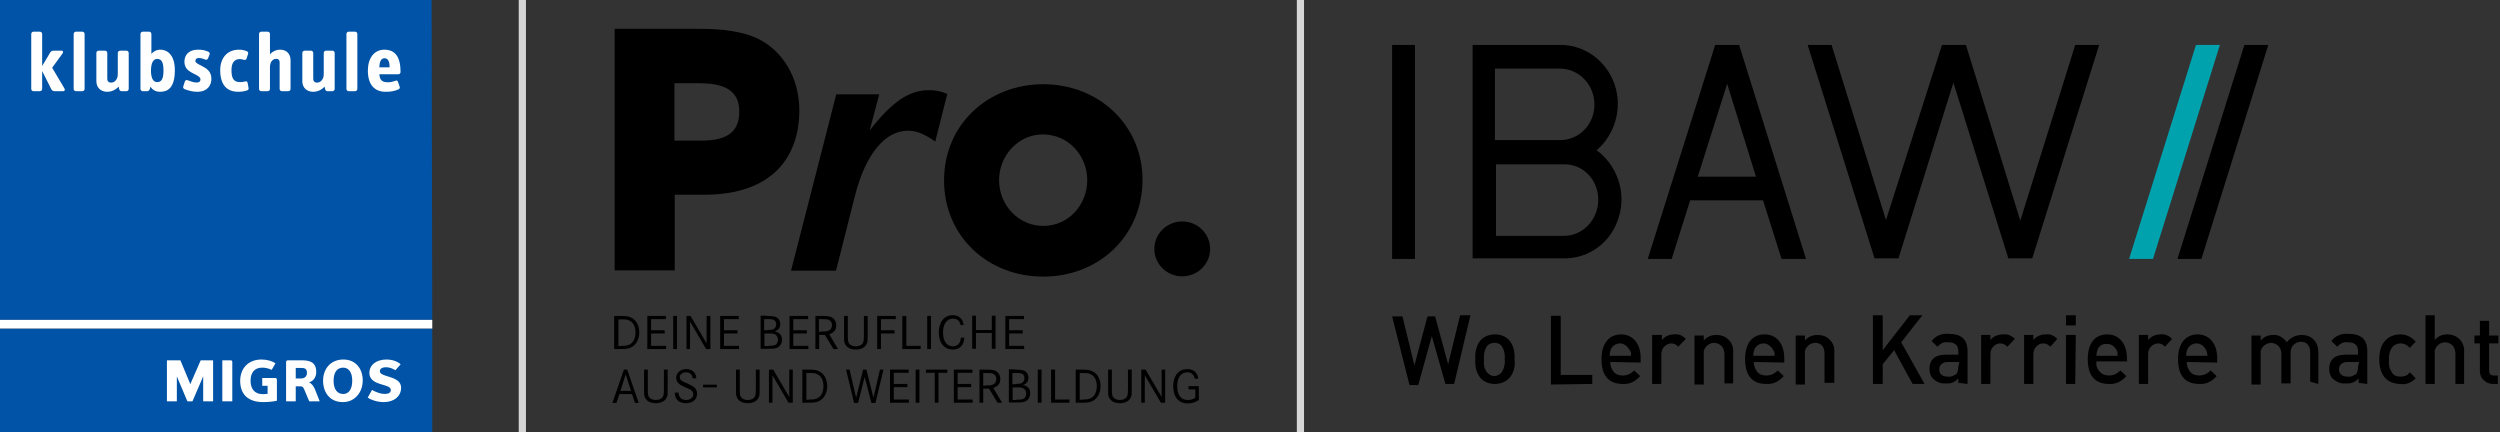 <svg width="347" height="60" viewBox="0 0 347 60" fill="none" xmlns="http://www.w3.org/2000/svg">
<rect x="0" y="0" width="347" height="60" fill="#333333" stroke="none"/>
<g clip-path="url(#clip0_17376_1296)">
<path d="M60 45.6H0V60H60V45.6Z" fill="#0053A6"/>
<path d="M59.907 0H0V44.4H60L59.907 0Z" fill="#0053A6"/>
<path d="M100 44.4H0V45.6H100V44.4Z" fill="white"/>
<path d="M28.202 55.702V52.242L26.714 55.703H26.01L24.546 52.242V55.703H23.168V50.011H25.039L26.416 53.314L27.857 50.011H29.579V55.702H28.202Z" fill="white"/>
<path d="M30.857 55.702V50.011H32.022C32.164 50.011 32.242 50.105 32.242 50.237V55.702H30.857Z" fill="white"/>
<path d="M36.398 52.462H38.206C38.355 52.462 38.434 52.578 38.434 52.719V55.624C37.916 55.741 37.142 55.812 36.539 55.812C34.457 55.812 33.338 54.762 33.338 52.852C33.338 51.145 34.457 49.901 36.28 49.901C37.103 49.901 37.776 50.112 38.237 50.425L37.713 51.333C37.283 51.13 36.813 51.028 36.39 51.028C35.278 51.028 34.778 51.779 34.778 52.852C34.778 53.987 35.356 54.707 36.468 54.707C36.664 54.707 36.946 54.691 37.143 54.66V53.548H36.398V52.462Z" fill="white"/>
<path d="M42.919 55.702L42.245 54.097C42.105 53.775 42.01 53.619 41.72 53.619H41.048V55.702H39.708V50.237C39.708 50.12 39.818 50.011 39.928 50.011H41.862C42.958 50.011 43.896 50.237 43.896 51.639C43.896 52.273 43.552 52.9 42.887 53.072C43.217 53.182 43.544 53.604 43.724 54.058L44.374 55.703H42.919V55.702ZM41.799 51.068H41.048V52.531H41.799C42.23 52.531 42.606 52.289 42.606 51.748C42.606 51.161 42.269 51.068 41.799 51.068Z" fill="white"/>
<path d="M47.585 55.812C45.761 55.812 44.845 54.449 44.845 52.844C44.845 51.248 45.839 49.901 47.662 49.901C49.4 49.901 50.347 51.208 50.347 52.806C50.347 54.41 49.291 55.812 47.585 55.812ZM47.63 51.029C46.841 51.029 46.3 51.608 46.3 52.845C46.3 54.089 46.849 54.685 47.654 54.685C48.351 54.685 48.892 54.09 48.892 52.845C48.891 51.608 48.351 51.029 47.63 51.029Z" fill="white"/>
<path d="M53.268 55.812C52.304 55.812 51.436 55.468 51.037 55.193L51.64 54.12C51.999 54.34 52.727 54.676 53.378 54.676C53.784 54.676 54.247 54.59 54.247 54.144C54.247 53.713 53.729 53.58 53.049 53.384C52.226 53.15 51.272 52.797 51.272 51.757C51.272 50.605 52.297 49.901 53.636 49.901C54.544 49.901 55.248 50.221 55.608 50.566L54.88 51.388C54.49 51.153 54.059 50.973 53.612 50.973C53.017 50.973 52.727 51.192 52.727 51.505C52.727 51.858 53.056 51.991 53.628 52.179C54.49 52.461 55.671 52.711 55.671 53.83C55.671 54.966 54.73 55.812 53.268 55.812Z" fill="white"/>
<path d="M8.791 12.656H7.567C7.368 12.656 7.217 12.563 7.112 12.365L5.852 9.857V12.341C5.852 12.516 5.712 12.656 5.537 12.656H4.651C4.476 12.656 4.336 12.516 4.336 12.341V4.714C4.336 4.539 4.476 4.399 4.651 4.399H5.537C5.712 4.399 5.852 4.539 5.852 4.714V9.158L6.96 7.303C7.065 7.128 7.216 7.035 7.415 7.035H8.558C8.744 7.035 8.814 7.233 8.698 7.396L7.24 9.402L8.955 12.295C9.048 12.458 8.978 12.656 8.791 12.656Z" fill="white"/>
<path d="M11.427 12.656H10.54C10.366 12.656 10.225 12.517 10.225 12.342V4.714C10.225 4.539 10.366 4.399 10.54 4.399H11.427C11.602 4.399 11.742 4.539 11.742 4.714V12.342C11.742 12.517 11.602 12.656 11.427 12.656Z" fill="white"/>
<path d="M17.55 12.657H16.873C16.687 12.657 16.582 12.54 16.547 12.377L16.465 12.027C16.022 12.493 15.474 12.739 14.867 12.739C13.993 12.739 13.375 12.155 13.375 11.28V7.35C13.375 7.175 13.514 7.035 13.69 7.035H14.576C14.751 7.035 14.891 7.175 14.891 7.35V10.977C14.891 11.257 15.066 11.467 15.428 11.467C15.93 11.467 16.349 10.989 16.349 10.312V7.35C16.349 7.175 16.489 7.035 16.664 7.035H17.551C17.726 7.035 17.866 7.175 17.866 7.35V12.342C17.865 12.517 17.725 12.657 17.55 12.657Z" fill="white"/>
<path d="M22.227 12.739C21.527 12.739 21.154 12.424 20.874 12.039L20.804 12.342C20.758 12.528 20.594 12.656 20.419 12.656H19.813C19.638 12.656 19.498 12.517 19.498 12.342V4.714C19.498 4.539 19.638 4.399 19.813 4.399H20.699C20.874 4.399 21.014 4.539 21.014 4.714V7.489C21.27 7.174 21.667 6.895 22.273 6.895C22.973 6.895 24.268 7.349 24.268 9.741C24.268 12.307 23.195 12.739 22.227 12.739ZM21.807 8.178C21.317 8.178 20.956 8.668 20.956 9.823C20.956 10.954 21.329 11.397 21.807 11.397C22.344 11.397 22.694 11.059 22.694 9.823C22.693 8.68 22.448 8.178 21.807 8.178Z" fill="white"/>
<path d="M27.37 12.739C26.764 12.739 26.134 12.575 25.633 12.377C25.458 12.307 25.388 12.167 25.434 12.004L25.644 11.351C25.703 11.176 25.831 11.06 26.018 11.129C26.437 11.281 26.869 11.456 27.3 11.456C27.674 11.456 27.825 11.281 27.825 11.036C27.825 10.686 27.429 10.499 26.962 10.266C26.332 9.94 25.597 9.601 25.597 8.563C25.597 7.619 26.227 6.896 27.452 6.896C28.035 6.896 28.338 6.942 28.863 7.152C29.027 7.222 29.155 7.362 29.097 7.525L28.898 8.05C28.828 8.225 28.7 8.342 28.537 8.284C28.303 8.202 27.977 8.05 27.58 8.05C27.254 8.05 27.114 8.248 27.114 8.47C27.114 8.727 27.568 8.925 28.058 9.182C28.665 9.497 29.341 9.893 29.341 10.954C29.341 11.805 28.828 12.739 27.37 12.739Z" fill="white"/>
<path d="M34.31 12.54C33.937 12.68 33.493 12.738 33.062 12.738C31.534 12.738 30.566 11.829 30.566 9.741C30.566 8.154 31.441 6.895 33.179 6.895C33.529 6.895 33.902 6.965 34.228 7.093C34.438 7.174 34.474 7.326 34.438 7.454L34.228 8.119C34.182 8.259 34.077 8.364 33.855 8.306C33.692 8.259 33.552 8.201 33.296 8.201C32.549 8.201 32.129 8.679 32.129 9.741C32.129 10.907 32.456 11.396 33.318 11.396C33.528 11.396 33.821 11.373 34.042 11.303C34.24 11.245 34.333 11.338 34.368 11.501L34.496 12.19C34.532 12.354 34.497 12.47 34.31 12.54Z" fill="white"/>
<path d="M40.014 12.656H39.127C38.952 12.656 38.812 12.517 38.812 12.342V8.656C38.812 8.376 38.695 8.166 38.333 8.166C37.832 8.166 37.471 8.621 37.471 9.321V12.342C37.471 12.517 37.33 12.656 37.156 12.656H36.27C36.094 12.656 35.954 12.517 35.954 12.342V4.714C35.954 4.539 36.094 4.399 36.27 4.399H37.156C37.33 4.399 37.471 4.539 37.471 4.714V7.524C37.785 7.186 38.287 6.895 38.893 6.895C39.768 6.895 40.328 7.478 40.328 8.352V12.342C40.328 12.517 40.189 12.656 40.014 12.656Z" fill="white"/>
<path d="M46.137 12.657H45.461C45.274 12.657 45.169 12.54 45.134 12.377L45.052 12.027C44.609 12.493 44.061 12.739 43.455 12.739C42.58 12.739 41.962 12.155 41.962 11.28V7.35C41.962 7.175 42.102 7.035 42.277 7.035H43.163C43.338 7.035 43.478 7.175 43.478 7.35V10.977C43.478 11.257 43.653 11.467 44.015 11.467C44.516 11.467 44.936 10.989 44.936 10.312V7.35C44.936 7.175 45.076 7.035 45.251 7.035H46.138C46.313 7.035 46.453 7.175 46.453 7.35V12.342C46.452 12.517 46.312 12.657 46.137 12.657Z" fill="white"/>
<path d="M49.286 12.656H48.399C48.224 12.656 48.084 12.517 48.084 12.342V4.714C48.084 4.539 48.224 4.399 48.399 4.399H49.286C49.461 4.399 49.6 4.539 49.6 4.714V12.342C49.6 12.517 49.461 12.656 49.286 12.656Z" fill="white"/>
<path d="M55.28 10.312H52.656C52.715 10.93 52.867 11.421 53.823 11.421C54.277 11.421 54.605 11.315 54.919 11.199C55.118 11.129 55.199 11.234 55.246 11.386L55.48 12.062C55.537 12.237 55.433 12.354 55.293 12.412C54.768 12.646 54.278 12.739 53.52 12.739C52.015 12.739 51.059 11.794 51.059 9.8C51.059 8.109 51.91 6.896 53.345 6.896C54.885 6.896 55.596 7.945 55.596 9.998C55.596 10.172 55.455 10.312 55.28 10.312ZM53.379 8.084C52.831 8.084 52.68 8.656 52.645 9.344H54.08C54.079 8.68 53.927 8.084 53.379 8.084Z" fill="white"/>
</g>
<rect x="72" width="1" height="60" fill="#D6D6D6"/>
<g clip-path="url(#clip1_17376_1296)">
<path d="M86.046 43.85C86.953 43.85 87.302 43.918 87.685 44.124C88.348 44.467 88.731 45.257 88.731 46.149C88.731 47.076 88.313 47.865 87.616 48.209C87.232 48.415 86.918 48.449 85.942 48.449H85.244V43.85H86.046ZM86.186 48.003C86.918 48.003 87.127 47.968 87.476 47.763C87.929 47.488 88.208 46.904 88.208 46.149C88.208 45.36 87.929 44.776 87.371 44.502C87.058 44.33 86.883 44.33 86.046 44.33H85.837V48.037H86.186V48.003Z" fill="black"/>
<path d="M92.254 45.84V46.287H90.371V48.003H92.463V48.449H89.847V43.85H92.428V44.296H90.371V45.84H92.254Z" fill="black"/>
<path d="M93.439 48.449V43.85H93.963V48.449H93.439Z" fill="black"/>
<path d="M95.846 43.85L98.078 47.66V43.85H98.601V48.449H98.008L95.776 44.639V48.449H95.288V43.85H95.846Z" fill="black"/>
<path d="M102.367 45.84V46.287H100.484V48.003H102.576V48.449H99.961V43.85H102.542V44.296H100.484V45.84H102.367Z" fill="black"/>
<path d="M106.413 43.849C107.04 43.849 107.285 43.884 107.563 43.953C108.017 44.09 108.296 44.467 108.296 44.982C108.296 45.497 108.052 45.84 107.529 45.978C108.226 46.149 108.54 46.527 108.54 47.145C108.54 47.694 108.226 48.174 107.738 48.312C107.424 48.414 107.18 48.414 106.378 48.414H105.576V43.815H106.413V43.849ZM106.517 45.806C106.971 45.806 107.215 45.772 107.389 45.669C107.598 45.566 107.738 45.291 107.738 45.017C107.738 44.708 107.598 44.467 107.319 44.364C107.145 44.296 106.971 44.296 106.482 44.296H106.064V45.84H106.517V45.806ZM106.552 48.003C107.11 48.003 107.354 47.968 107.563 47.9C107.808 47.797 107.982 47.522 107.982 47.145C107.982 46.767 107.773 46.458 107.459 46.355C107.25 46.286 107.075 46.286 106.552 46.286H106.099V48.037H106.552V48.003Z" fill="black"/>
<path d="M111.992 45.84V46.287H110.109V48.003H112.202V48.449H109.586V43.85H112.167V44.296H110.109V45.84H111.992Z" fill="black"/>
<path d="M114.015 43.85C114.747 43.85 114.992 43.884 115.305 43.987C115.759 44.158 116.073 44.605 116.073 45.154C116.073 45.772 115.759 46.184 115.096 46.389L116.317 48.449H115.689L114.503 46.492H113.701V48.449H113.178V43.85H114.015ZM114.015 46.012C114.573 46.012 114.747 46.012 114.957 45.909C115.305 45.806 115.48 45.497 115.48 45.12C115.48 44.776 115.305 44.502 115.026 44.399C114.817 44.296 114.643 44.296 113.98 44.296H113.666V46.046H114.015V46.012Z" fill="black"/>
<path d="M117.677 43.85V46.561C117.677 47.248 117.712 47.419 117.816 47.625C117.991 47.9 118.34 48.071 118.793 48.071C119.281 48.071 119.665 47.865 119.804 47.522C119.874 47.351 119.909 47.145 119.909 46.561V43.85H120.432V46.561C120.432 47.282 120.432 47.419 120.327 47.66C120.118 48.209 119.525 48.518 118.793 48.518C118.026 48.518 117.468 48.209 117.258 47.66C117.154 47.419 117.154 47.282 117.154 46.561V43.85H117.677Z" fill="black"/>
<path d="M124.164 45.84V46.287H122.28V48.449H121.757V43.85H124.338V44.296H122.28V45.84H124.164Z" fill="black"/>
<path d="M125.802 43.85V48.003H127.79V48.449H125.245V43.85H125.802Z" fill="black"/>
<path d="M128.697 48.449V43.85H129.22V48.449H128.697Z" fill="black"/>
<path d="M133.335 45.12C133.196 44.502 132.847 44.227 132.254 44.227C131.417 44.227 130.894 44.982 130.894 46.149C130.894 47.35 131.417 48.071 132.254 48.071C132.917 48.071 133.3 47.66 133.37 46.87H133.858C133.789 47.934 133.196 48.517 132.254 48.517C131.068 48.517 130.301 47.591 130.301 46.149C130.301 44.708 131.068 43.747 132.219 43.747C133.091 43.747 133.649 44.227 133.754 45.12H133.335Z" fill="black"/>
<path d="M137.66 45.806V43.815H138.183V48.414H137.66V46.218H135.463V48.414H134.939V43.815H135.463V45.806H137.66Z" fill="black"/>
<path d="M141.949 45.84V46.287H140.066V48.003H142.158V48.449H139.543V43.85H142.124V44.296H140.066V45.84H141.949Z" fill="black"/>
<path d="M87.058 51.298L88.662 55.931H88.139L87.72 54.696H85.977L85.558 55.931H85L86.604 51.298H87.058ZM86.848 51.95L86.116 54.249H87.581L86.848 51.95Z" fill="black"/>
<path d="M89.917 51.298V54.009C89.917 54.696 89.952 54.867 90.057 55.073C90.231 55.348 90.58 55.52 91.033 55.52C91.522 55.52 91.905 55.314 92.045 54.97C92.114 54.799 92.149 54.593 92.149 54.009V51.298H92.672V54.009C92.672 54.73 92.672 54.867 92.568 55.108C92.359 55.657 91.766 55.966 91.033 55.966C90.266 55.966 89.708 55.657 89.499 55.108C89.394 54.867 89.394 54.73 89.394 54.009V51.298H89.917Z" fill="black"/>
<path d="M96.125 52.499C96.09 51.984 95.741 51.675 95.218 51.675C94.73 51.675 94.346 51.984 94.346 52.362C94.346 52.568 94.451 52.739 94.625 52.842C94.765 52.945 94.765 52.945 95.462 53.254C96.055 53.529 96.299 53.666 96.474 53.872C96.648 54.078 96.752 54.353 96.752 54.661C96.752 55.451 96.125 55.966 95.218 55.966C94.66 55.966 94.207 55.794 93.963 55.451C93.753 55.211 93.684 54.936 93.649 54.49H94.172C94.207 55.142 94.59 55.52 95.253 55.52C95.811 55.52 96.229 55.176 96.229 54.73C96.229 54.49 96.125 54.318 95.95 54.181C95.811 54.044 95.671 54.009 95.218 53.803C94.73 53.597 94.416 53.426 94.276 53.288C93.997 53.083 93.858 52.774 93.858 52.43C93.858 51.744 94.451 51.229 95.253 51.229C95.741 51.229 96.16 51.401 96.404 51.744C96.543 51.95 96.613 52.156 96.648 52.499H96.125Z" fill="black"/>
<path d="M99.507 53.392V53.769H97.59V53.392H99.507Z" fill="black"/>
<path d="M102.681 51.298V54.009C102.681 54.696 102.716 54.867 102.821 55.073C102.995 55.348 103.344 55.52 103.797 55.52C104.285 55.52 104.669 55.314 104.808 54.97C104.878 54.799 104.913 54.593 104.913 54.009V51.298H105.436V54.009C105.436 54.73 105.436 54.867 105.331 55.108C105.122 55.657 104.529 55.966 103.797 55.966C103.03 55.966 102.472 55.657 102.263 55.108C102.158 54.867 102.158 54.73 102.158 54.009V51.298H102.681Z" fill="black"/>
<path d="M107.319 51.298L109.551 55.108V51.298H110.039V55.897H109.447L107.215 52.087V55.897H106.726V51.298H107.319Z" fill="black"/>
<path d="M112.132 51.298C113.039 51.298 113.387 51.366 113.771 51.572C114.434 51.916 114.817 52.705 114.817 53.597C114.817 54.524 114.399 55.314 113.701 55.657C113.318 55.863 113.004 55.897 112.062 55.897H111.365V51.298H112.132ZM112.271 55.451C113.004 55.451 113.213 55.416 113.562 55.211C114.015 54.936 114.294 54.352 114.294 53.597C114.294 52.808 114.015 52.224 113.457 51.95C113.143 51.778 112.969 51.778 112.132 51.778H111.923V55.485H112.271V55.451Z" fill="black"/>
<path d="M117.921 51.298L118.828 55.211L119.804 51.298H120.258L121.234 55.211L122.141 51.298H122.629L121.513 55.931H120.955L120.013 52.327L119.107 55.931H118.549L117.433 51.298H117.921Z" fill="black"/>
<path d="M125.942 53.288V53.735H124.059V55.451H126.151V55.897H123.536V51.298H126.116V51.744H124.059V53.288H125.942Z" fill="black"/>
<path d="M127.093 55.897V51.298H127.616V55.897H127.093Z" fill="black"/>
<path d="M131.487 51.298V51.744H130.266V55.897H129.743V51.744H128.523V51.298H131.487Z" fill="black"/>
<path d="M134.8 53.288V53.735H132.917V55.451H135.009V55.897H132.394V51.298H134.974V51.744H132.917V53.288H134.8Z" fill="black"/>
<path d="M136.788 51.298C137.52 51.298 137.764 51.332 138.078 51.435C138.531 51.607 138.845 52.053 138.845 52.602C138.845 53.22 138.531 53.632 137.869 53.838L139.089 55.897H138.462L137.276 53.941H136.474V55.897H135.951V51.298H136.788ZM136.823 53.494C137.381 53.494 137.555 53.494 137.764 53.392C138.113 53.288 138.287 52.98 138.287 52.602C138.287 52.259 138.113 51.984 137.834 51.881C137.625 51.778 137.45 51.778 136.788 51.778H136.474V53.529H136.823V53.494Z" fill="black"/>
<path d="M140.868 51.298C141.496 51.298 141.74 51.332 142.019 51.401C142.472 51.538 142.751 51.916 142.751 52.43C142.751 52.945 142.507 53.288 141.984 53.426C142.682 53.597 142.995 53.975 142.995 54.593C142.995 55.142 142.682 55.623 142.193 55.76C141.879 55.863 141.635 55.863 140.833 55.863H140.031V51.263H140.868V51.298ZM140.973 53.288C141.426 53.288 141.67 53.254 141.845 53.151C142.054 53.048 142.193 52.774 142.193 52.499C142.193 52.19 142.054 51.95 141.775 51.847C141.6 51.778 141.426 51.778 140.938 51.778H140.519V53.323H140.973V53.288ZM141.008 55.485C141.566 55.485 141.81 55.451 142.019 55.382C142.263 55.279 142.437 55.005 142.437 54.627C142.437 54.25 142.228 53.941 141.914 53.838C141.705 53.769 141.531 53.769 141.008 53.769H140.554V55.52H141.008V55.485Z" fill="black"/>
<path d="M144.042 55.897V51.298H144.565V55.897H144.042Z" fill="black"/>
<path d="M146.448 51.298V55.451H148.436V55.897H145.89V51.298H146.448Z" fill="black"/>
<path d="M150.075 51.298C150.982 51.298 151.33 51.366 151.714 51.572C152.377 51.916 152.76 52.705 152.76 53.597C152.76 54.524 152.342 55.314 151.644 55.657C151.261 55.863 150.947 55.897 150.005 55.897H149.308V51.298H150.075ZM150.214 55.451C150.947 55.451 151.156 55.416 151.505 55.211C151.958 54.936 152.237 54.352 152.237 53.597C152.237 52.808 151.958 52.224 151.4 51.95C151.086 51.778 150.912 51.778 150.075 51.778H149.866V55.485H150.214V55.451Z" fill="black"/>
<path d="M154.329 51.298V54.009C154.329 54.696 154.364 54.867 154.469 55.073C154.643 55.348 154.992 55.52 155.445 55.52C155.934 55.52 156.317 55.314 156.457 54.97C156.526 54.799 156.561 54.593 156.561 54.009V51.298H157.084V54.009C157.084 54.73 157.084 54.867 156.98 55.108C156.771 55.657 156.178 55.966 155.445 55.966C154.678 55.966 154.12 55.657 153.911 55.108C153.806 54.867 153.806 54.73 153.806 54.009V51.298H154.329Z" fill="black"/>
<path d="M159.003 51.298L161.234 55.108V51.298H161.723V55.897H161.13L158.898 52.087V55.897H158.41V51.298H159.003Z" fill="black"/>
<path d="M166.396 53.632V55.52C165.942 55.828 165.419 56 164.861 56C163.606 56 162.839 55.108 162.839 53.597C162.839 52.156 163.606 51.229 164.792 51.229C165.663 51.229 166.221 51.71 166.326 52.568H165.838C165.698 51.95 165.35 51.675 164.792 51.675C163.92 51.675 163.397 52.396 163.397 53.597C163.397 54.833 163.92 55.52 164.861 55.52C165.21 55.52 165.594 55.417 165.908 55.211V54.044H164.966V53.597H166.396V53.632Z" fill="black"/>
<path d="M85.314 37.534V4H96.822C100.449 3.966 103.169 4.446 104.983 5.27C108.645 6.952 110.946 10.796 110.946 15.327C110.946 21.539 107.459 27.031 97.694 27.031H93.649V37.534H85.314ZM97.38 19.514C100.868 19.514 102.611 18.347 102.611 15.498C102.611 12.787 100.902 11.551 97.031 11.551H93.614V19.514H97.38Z" fill="black"/>
<path d="M144.809 38.392C137.032 38.392 131.034 32.729 131.034 25.04C131.034 17.249 137.171 11.688 144.809 11.688C152.481 11.688 158.584 17.352 158.584 24.972C158.549 32.797 152.481 38.392 144.809 38.392ZM150.912 25.006C150.912 21.642 148.331 18.656 144.739 18.656C141.391 18.656 138.671 21.539 138.671 25.006C138.671 28.473 141.356 31.356 144.809 31.356C148.366 31.356 150.912 28.37 150.912 25.006Z" fill="black"/>
<path d="M164.094 38.358C166.232 38.358 167.965 36.652 167.965 34.548C167.965 32.444 166.232 30.738 164.094 30.738C161.956 30.738 160.223 32.444 160.223 34.548C160.223 36.652 161.956 38.358 164.094 38.358Z" fill="black"/>
<path d="M128.976 12.512C126.151 12.512 123.815 14.125 120.711 18.107L122.036 13.096H116.073L109.795 37.568H116.038L118.653 27.237C120.118 21.436 122.803 18.141 126.047 18.141C127.198 18.141 128.244 18.553 129.813 19.651L131.487 13.027C130.406 12.615 129.778 12.512 128.976 12.512Z" fill="black"/>
</g>
<rect x="180" width="1" height="60" fill="#D6D6D6"/>
<g clip-path="url(#clip2_17376_1296)">
<path d="M304.801 6.235H308.122L298.837 35.939H295.516L304.801 6.235Z" fill="#00A2AD"/>
<path d="M346.698 53.292V52.12H346.17C345.641 52.12 345.49 51.885 345.49 51.338V47.664H346.773V46.57H345.49V44.537H344.207V46.57H343.452V47.664H344.207V51.416C344.207 51.963 344.358 52.432 344.735 52.745C345.113 53.136 345.566 53.292 346.019 53.292H346.698ZM342.018 53.292V48.915C342.093 48.289 341.867 47.586 341.414 47.117C340.961 46.648 340.357 46.413 339.677 46.413C338.998 46.413 338.394 46.648 337.941 47.195V43.756H336.658V53.292H337.941V49.071C337.866 48.68 338.017 48.289 338.319 47.977C338.545 47.742 338.923 47.508 339.375 47.508C339.753 47.508 340.13 47.664 340.432 47.977C340.659 48.211 340.81 48.68 340.81 49.071V53.292H342.018ZM335.299 52.511L334.469 51.651C334.242 52.12 333.714 52.276 333.185 52.276C332.657 52.276 332.204 52.12 331.977 51.651C331.6 51.103 331.524 50.556 331.6 49.931C331.524 49.384 331.675 48.758 331.977 48.289C332.204 47.899 332.732 47.664 333.185 47.664C333.714 47.664 334.167 47.899 334.469 48.289L335.299 47.43C334.771 46.804 334.016 46.413 333.185 46.413C331.751 46.413 330.241 47.273 330.241 49.853C330.241 52.432 331.675 53.292 333.185 53.292C333.94 53.449 334.771 53.058 335.299 52.511ZM327.297 50.869C327.297 51.26 327.222 51.572 327.071 51.885C326.693 52.12 326.316 52.354 325.863 52.276C325.032 52.276 324.655 51.885 324.655 51.26C324.655 50.635 325.108 50.244 325.863 50.244H327.448L327.297 50.869ZM328.58 53.292V48.758C328.58 47.117 327.75 46.335 325.938 46.335C325.108 46.257 324.126 46.57 323.598 47.351L324.428 48.133C324.806 47.664 325.259 47.43 325.863 47.508C326.92 47.508 327.297 47.977 327.297 48.758V49.227H325.561C323.975 49.227 323.296 50.009 323.296 51.182C323.296 51.729 323.447 52.276 323.824 52.589C324.353 53.058 324.957 53.292 325.561 53.214C326.24 53.292 326.92 53.058 327.373 52.511V53.136L328.58 53.292ZM321.786 53.292V48.993C321.786 48.289 321.635 47.586 321.107 47.117C320.654 46.648 320.05 46.492 319.446 46.492C318.691 46.492 317.861 46.882 317.408 47.508C316.955 46.882 316.275 46.413 315.521 46.492C314.841 46.492 314.237 46.726 313.784 47.273V46.57H312.501V53.37H313.784V49.149C313.709 48.68 313.86 48.368 314.162 48.055C314.388 47.82 314.841 47.586 315.219 47.586C315.596 47.586 315.974 47.742 316.275 48.055C316.577 48.368 316.653 48.758 316.653 49.149V53.214H317.936V48.993C317.936 48.602 318.012 48.211 318.314 47.899C318.54 47.664 318.918 47.43 319.371 47.43C320.125 47.43 320.654 47.899 320.654 48.915V52.98L321.786 53.292ZM306.386 49.384H303.442C303.442 48.993 303.518 48.758 303.593 48.524C303.82 47.977 304.348 47.664 304.876 47.664C305.48 47.664 305.933 48.055 306.16 48.524C306.311 48.758 306.386 49.071 306.386 49.384ZM307.745 50.322V49.697C307.745 47.742 306.688 46.413 305.027 46.413C303.367 46.413 302.31 47.664 302.31 49.853C302.31 52.432 303.593 53.292 305.254 53.292C306.235 53.37 307.066 52.901 307.67 52.198L306.839 51.416C306.386 51.885 305.858 52.12 305.254 52.12C304.725 52.12 304.273 51.963 303.971 51.572C303.669 51.182 303.518 50.713 303.518 50.244L307.745 50.322ZM301.479 47.039C301.026 46.57 300.498 46.335 299.894 46.413C299.215 46.413 298.611 46.648 298.158 47.195V46.492H296.874V53.292H298.158V49.227C298.158 48.837 298.233 48.446 298.535 48.133C298.762 47.899 299.139 47.664 299.517 47.664C299.894 47.664 300.272 47.82 300.498 48.133L301.479 47.039ZM293.93 49.384H290.986C290.986 48.993 291.062 48.758 291.137 48.524C291.364 47.977 291.892 47.664 292.496 47.742C293.1 47.742 293.553 48.133 293.779 48.602C293.93 48.758 293.93 49.071 293.93 49.384ZM295.214 50.322V49.697C295.214 47.742 294.157 46.413 292.496 46.413C290.76 46.413 289.778 47.664 289.778 49.853C289.778 52.432 291.062 53.292 292.723 53.292C293.704 53.37 294.534 52.901 295.138 52.198L294.308 51.416C293.855 51.885 293.326 52.12 292.723 52.12C292.194 52.12 291.741 51.963 291.439 51.572C291.062 51.182 290.911 50.713 290.986 50.166H295.289L295.214 50.322ZM288.118 43.756H286.759V45.163H288.118V43.756ZM288.118 46.492H286.759V53.292H288.042L288.118 46.492ZM285.551 47.039C285.098 46.57 284.57 46.335 283.966 46.413C283.286 46.413 282.682 46.648 282.229 47.195V46.492H280.946V53.292H282.229V49.227C282.229 48.837 282.305 48.446 282.607 48.133C282.909 47.82 283.211 47.664 283.588 47.664C283.966 47.664 284.343 47.82 284.57 48.133L285.551 47.039ZM279.663 47.039C279.21 46.57 278.606 46.335 278.002 46.413C277.323 46.413 276.719 46.648 276.266 47.195V46.492H274.982V53.292H276.266V49.227C276.266 48.837 276.341 48.446 276.643 48.133C276.945 47.82 277.247 47.664 277.624 47.664C278.002 47.664 278.379 47.82 278.606 48.133L279.663 47.039ZM271.812 50.869C271.812 51.26 271.736 51.572 271.585 51.885C271.208 52.12 270.83 52.354 270.377 52.276C269.547 52.276 269.17 51.885 269.17 51.26C269.17 50.635 269.623 50.244 270.377 50.244H271.963L271.812 50.869ZM273.095 53.292V48.758C273.095 47.117 272.265 46.335 270.453 46.335C269.623 46.257 268.641 46.57 268.113 47.351L268.943 48.133C269.321 47.664 269.773 47.43 270.377 47.508C271.434 47.508 271.812 47.977 271.812 48.758V49.227H270.075C268.49 49.227 267.811 50.009 267.811 51.182C267.811 51.729 267.962 52.276 268.339 52.589C268.868 53.058 269.472 53.292 270.075 53.214C270.755 53.292 271.359 53.058 271.812 52.511V53.136L273.095 53.292ZM267.131 53.292L263.885 47.508L266.829 43.756H265.093L261.319 48.602V43.756H259.96V53.292H261.319V50.556L262.904 48.602L265.471 53.292H267.131ZM254.6 53.292V48.993C254.675 48.289 254.449 47.586 253.921 47.117C253.468 46.648 252.864 46.492 252.26 46.492C251.58 46.492 250.976 46.726 250.523 47.273V46.57H249.24V53.37H250.523V49.149C250.448 48.758 250.599 48.368 250.901 48.055C251.127 47.82 251.505 47.586 251.958 47.586C252.713 47.586 253.241 48.055 253.241 49.071V53.136H254.6V53.292ZM246.296 49.384H243.352C243.352 48.993 243.427 48.758 243.503 48.524C243.729 47.977 244.258 47.664 244.786 47.664C245.315 47.664 245.843 48.055 246.07 48.524C246.296 48.758 246.372 49.071 246.296 49.384ZM247.655 50.322V49.697C247.655 47.742 246.598 46.413 244.937 46.413C243.201 46.413 242.22 47.664 242.22 49.853C242.22 52.432 243.503 53.292 245.164 53.292C246.145 53.37 246.975 52.901 247.579 52.198L246.749 51.416C246.296 51.885 245.768 52.12 245.164 52.12C244.635 52.12 244.182 51.963 243.88 51.572C243.578 51.182 243.427 50.713 243.427 50.244L247.655 50.322ZM240.559 53.292V48.993C240.634 48.289 240.408 47.586 239.879 47.117C239.426 46.648 238.823 46.492 238.219 46.492C237.539 46.492 236.935 46.726 236.482 47.273V46.57H235.199V53.37H236.482V49.149C236.407 48.758 236.558 48.368 236.86 48.055C237.086 47.82 237.464 47.586 237.917 47.586C238.294 47.586 238.672 47.742 238.974 48.055C239.2 48.289 239.351 48.758 239.351 49.149V53.214H240.559V53.292ZM233.991 47.039C233.538 46.57 233.01 46.335 232.406 46.413C231.726 46.413 231.123 46.648 230.67 47.195V46.492H229.311V53.292H230.594V49.227C230.594 48.837 230.67 48.446 230.972 48.133C231.198 47.899 231.575 47.664 231.953 47.664C232.33 47.664 232.708 47.82 232.934 48.133L233.991 47.039ZM226.367 49.384H223.423C223.423 48.993 223.498 48.758 223.574 48.524C223.8 47.977 224.328 47.664 224.857 47.664C225.385 47.664 225.914 48.055 226.14 48.524C226.367 48.758 226.442 48.993 226.367 49.384ZM227.725 50.322V49.697C227.725 47.742 226.669 46.413 225.008 46.413C223.347 46.413 222.29 47.664 222.29 49.853C222.29 52.432 223.574 53.292 225.234 53.292C226.216 53.37 227.046 52.901 227.65 52.198L226.82 51.416C226.367 51.885 225.838 52.12 225.234 52.12C224.706 52.12 224.253 51.963 223.951 51.572C223.649 51.182 223.498 50.713 223.498 50.244L227.725 50.322ZM221.007 53.292V52.041H216.628V43.834H215.27V53.37L221.007 53.292ZM208.853 49.853C208.928 50.478 208.777 51.182 208.4 51.729C208.174 51.963 207.796 52.198 207.419 52.198C207.041 52.198 206.739 52.041 206.437 51.729C205.984 51.182 205.909 50.556 205.984 49.853C205.909 49.227 206.06 48.524 206.437 47.977C206.664 47.742 207.041 47.586 207.419 47.586C207.796 47.586 208.098 47.664 208.4 47.977C208.777 48.524 208.928 49.227 208.853 49.853ZM210.212 49.853C210.287 48.837 210.061 47.899 209.457 47.195C208.928 46.648 208.249 46.413 207.494 46.413C206.815 46.413 206.06 46.648 205.531 47.195C204.927 47.899 204.701 48.915 204.776 49.853C204.701 50.869 204.927 51.807 205.531 52.511C206.06 53.058 206.739 53.292 207.494 53.292C208.174 53.292 208.928 53.058 209.457 52.511C210.061 51.885 210.363 50.869 210.212 49.853ZM204.097 43.756H202.663L201.002 50.556L199.19 43.912H198.133L196.322 50.713L194.661 43.912H193.226L195.642 53.449H196.85L198.737 46.648L200.624 53.292H201.832L204.097 43.756Z" fill="black"/>
<path d="M193.226 35.939H196.397V6.235H193.226V35.939ZM221.837 27.731C221.837 30.467 219.723 32.734 217.081 32.734H207.645V22.806H217.157C219.723 22.806 221.837 24.917 221.837 27.731ZM221.309 14.521C221.309 17.256 219.195 19.445 216.553 19.445H207.494V9.518H216.477C219.195 9.518 221.309 11.785 221.309 14.521ZM221.611 20.852C224.177 18.663 225.234 14.989 224.102 11.706C222.97 8.423 219.95 6.235 216.628 6.235H204.399V35.861H217.157C220.705 35.861 223.724 33.516 224.706 30.076C225.763 26.637 224.404 22.885 221.611 20.852ZM243.729 24.526H235.652L239.728 11.628L243.729 24.526ZM250.674 35.939L241.389 6.235H238.068L228.707 35.939H232.028L234.595 27.809H244.711L247.277 35.939H250.674ZM291.364 6.235H288.042L280.418 30.623L272.869 6.235H269.547L261.772 30.545L254.223 6.235H250.901L260.186 35.861H263.508L271.132 11.472L278.757 35.861H282.078L291.364 6.235Z" fill="black"/>
<path d="M311.52 6.235H314.841L305.556 35.939H302.234L311.52 6.235Z" fill="black"/>
</g>
<defs>
<clipPath id="clip0_17376_1296">
<rect width="60" height="60" fill="white"/>
</clipPath>
<clipPath id="clip1_17376_1296">
<rect width="83" height="52" fill="white" transform="translate(85 4)"/>
</clipPath>
<clipPath id="clip2_17376_1296">
<rect width="154" height="48" fill="white" transform="translate(193 6)"/>
</clipPath>
</defs>
</svg>
